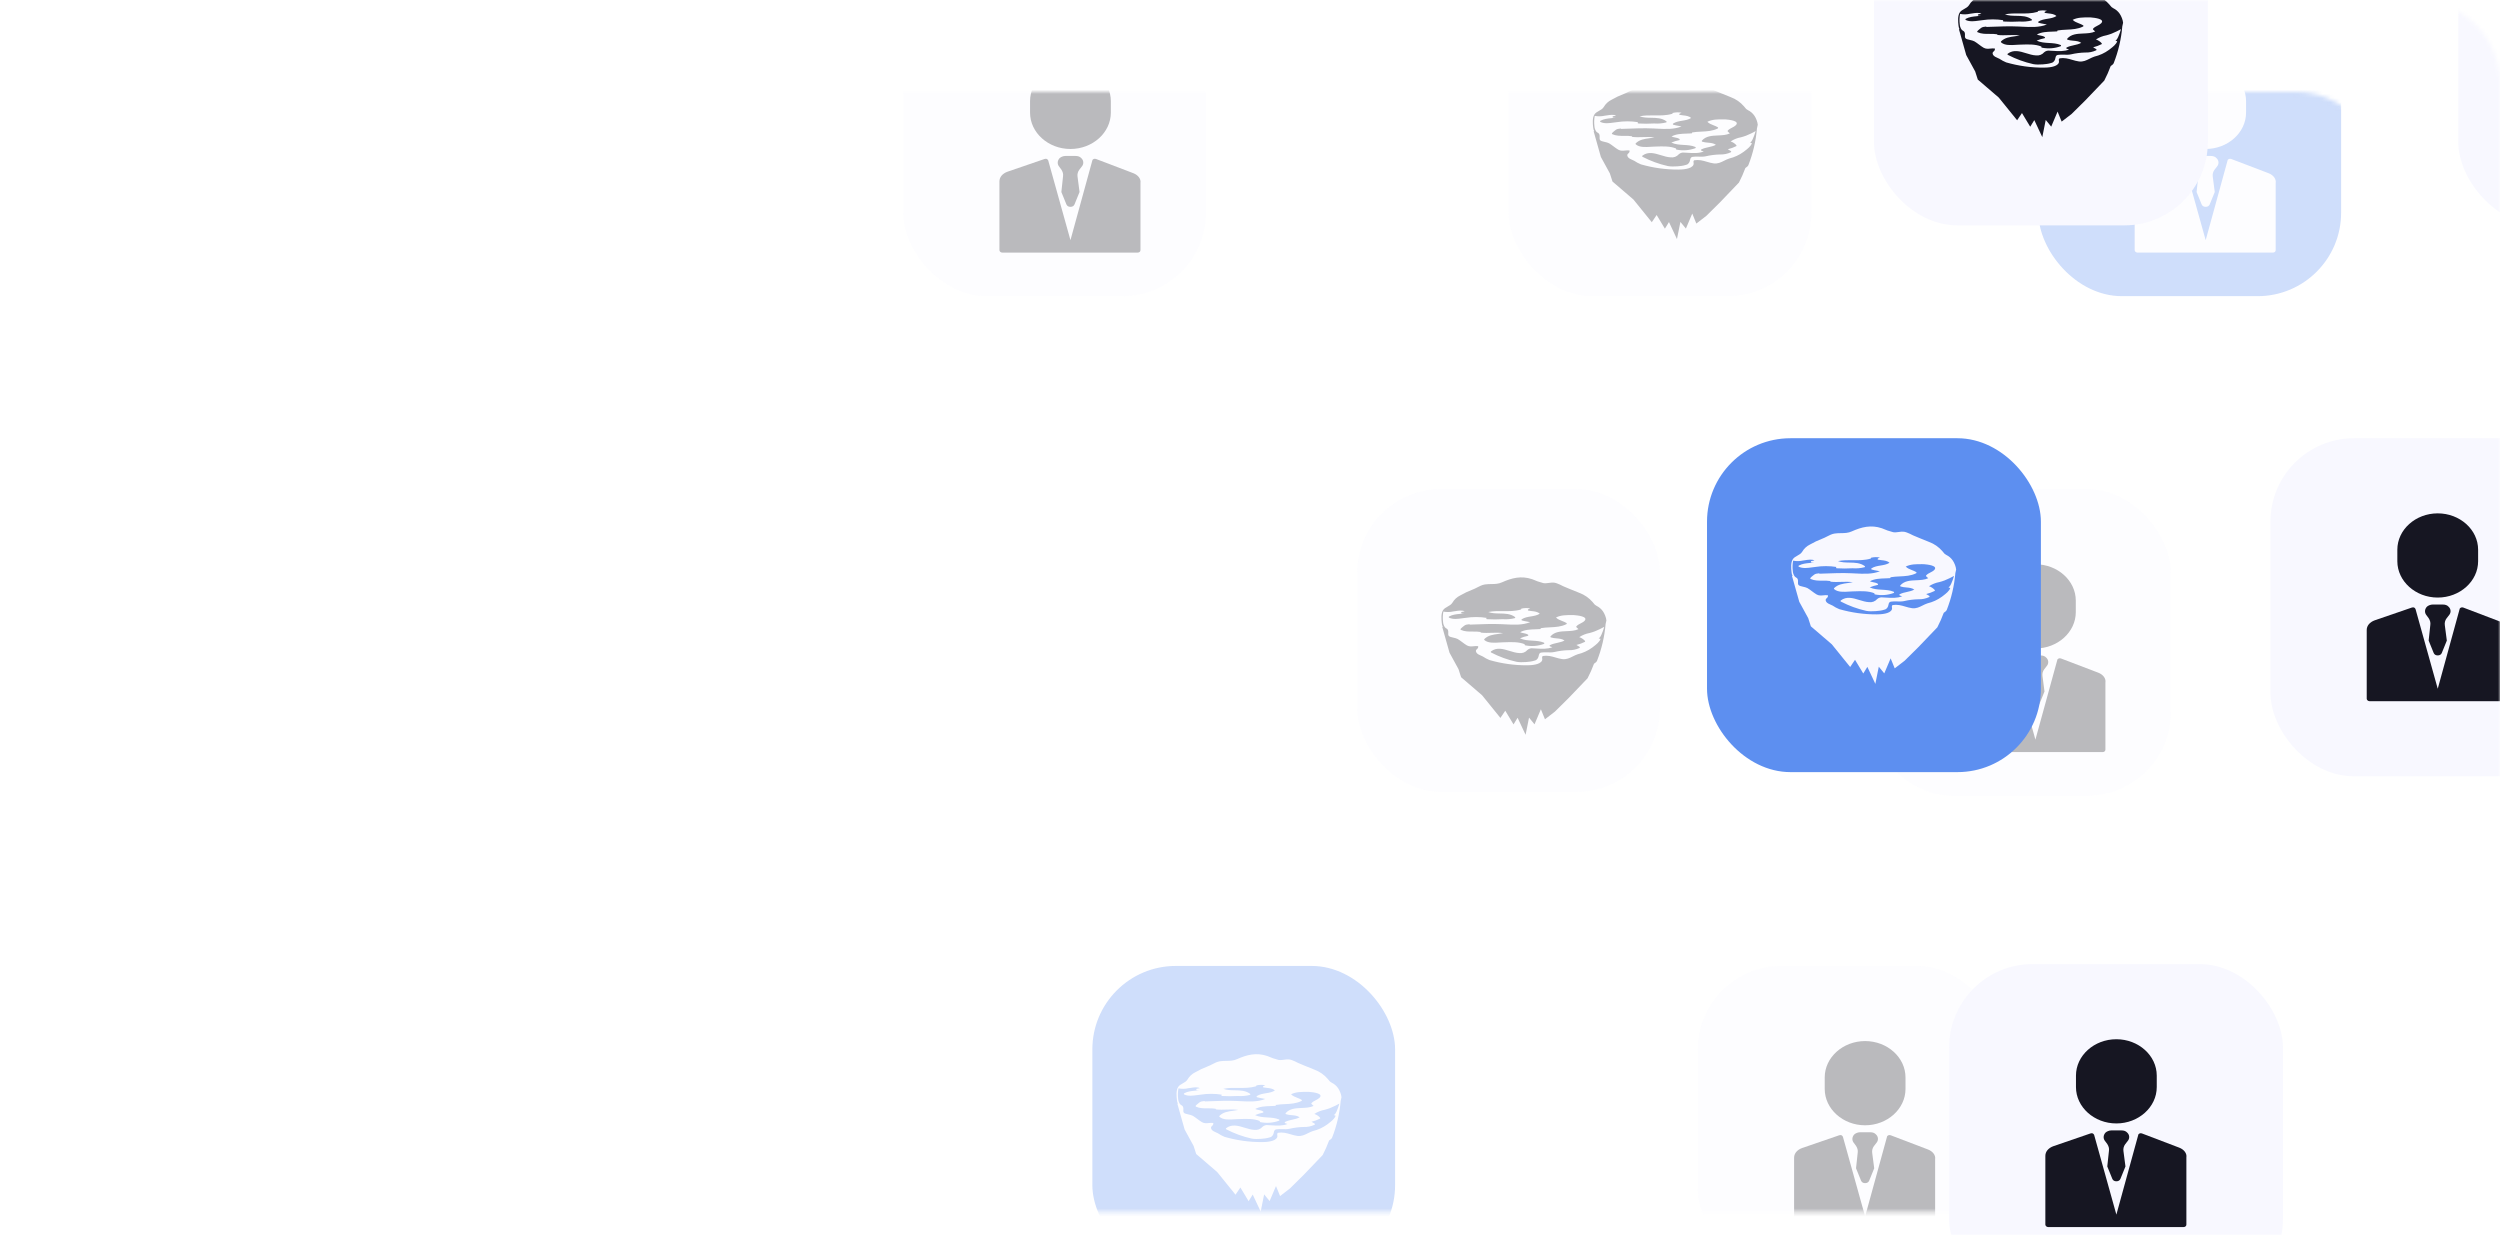 <svg width="599" height="296" viewBox="0 0 599 296" fill="none" xmlns="http://www.w3.org/2000/svg">
<mask id="mask0_10380_26896" style="mask-type:alpha" maskUnits="userSpaceOnUse" x="0" y="0" width="599" height="296">
<rect x="-2" y="2" width="595" height="292" rx="18" transform="matrix(-1 0 0 1 595 0)" fill="#161622" stroke="#27273A" stroke-width="4"/>
</mask>
<g mask="url(#mask0_10380_26896)">
<g opacity="0.3" filter="url(#filter0_f_10380_26896)">
<mask id="mask1_10380_26896" style="mask-type:alpha" maskUnits="userSpaceOnUse" x="94" y="22" width="476" height="269">
<rect width="476" height="268.373" rx="20" transform="matrix(-1 0 0 1 570 22)" fill="#161622"/>
</mask>
<g mask="url(#mask1_10380_26896)">
<rect x="406.801" y="231.44" width="72.533" height="73.44" rx="20" fill="#F8F8FF"/>
<g clip-path="url(#clip0_10380_26896)">
<path d="M461.964 275.424L453.013 272.012C452.851 271.94 452.609 271.94 452.448 272.012C452.286 272.085 452.125 272.23 452.125 272.375L446.883 291.464L441.561 272.375C441.48 272.23 441.399 272.085 441.238 272.012C441.077 271.94 440.916 271.94 440.674 272.012L431.803 275.061C430.593 275.496 429.867 276.367 429.867 277.383V293.859C429.867 294.15 430.19 294.44 430.512 294.44H446.561H446.964H463.012C463.335 294.44 463.657 294.222 463.657 293.859V277.746C463.819 276.803 463.093 275.859 461.964 275.424V275.424Z" fill="#161622"/>
<path d="M449.706 273.682C450.109 273.101 450.028 272.303 449.464 271.795C449.141 271.432 448.657 271.287 448.093 271.287H445.674C445.19 271.287 444.625 271.504 444.302 271.795C443.818 272.303 443.657 273.029 444.061 273.682L444.706 274.553C445.028 275.061 445.19 275.569 445.109 276.15L444.706 279.924L445.915 282.9C446.077 283.263 446.399 283.48 446.883 283.48C447.367 283.48 447.69 283.263 447.851 282.9L449.06 279.924L448.577 276.222C448.496 275.642 448.657 275.061 448.98 274.626L449.706 273.682Z" fill="#161622"/>
<path d="M446.881 269.617C452.203 269.617 456.558 265.698 456.558 260.908V258.15C456.558 253.359 452.203 249.44 446.881 249.44C441.558 249.44 437.203 253.359 437.203 258.15V260.908C437.203 265.698 441.558 269.617 446.881 269.617V269.617Z" fill="#161622"/>
</g>
<rect x="488.398" y="-2.48" width="72.533" height="73.44" rx="20" fill="#5D8FF0"/>
<g clip-path="url(#clip1_10380_26896)">
<path d="M543.561 41.504L534.61 38.093C534.449 38.02 534.207 38.02 534.045 38.093C533.884 38.165 533.723 38.31 533.723 38.456L528.481 57.544L523.158 38.456C523.078 38.31 522.997 38.165 522.836 38.093C522.674 38.02 522.513 38.02 522.271 38.093L513.4 41.141C512.191 41.576 511.465 42.447 511.465 43.464V59.94C511.465 60.23 511.787 60.52 512.11 60.52H528.159H528.562H544.61C544.933 60.52 545.255 60.302 545.255 59.94V43.827C545.417 42.883 544.691 41.939 543.561 41.504V41.504Z" fill="#F8F8FF"/>
<path d="M531.303 39.762C531.707 39.181 531.626 38.383 531.061 37.875C530.739 37.512 530.255 37.367 529.691 37.367H527.271C526.787 37.367 526.223 37.584 525.9 37.875C525.416 38.383 525.255 39.109 525.658 39.762L526.303 40.633C526.626 41.141 526.787 41.649 526.707 42.23L526.303 46.004L527.513 48.98C527.674 49.343 527.997 49.56 528.481 49.56C528.965 49.56 529.287 49.343 529.448 48.98L530.658 46.004L530.175 42.302C530.094 41.722 530.255 41.141 530.578 40.706L531.303 39.762Z" fill="#F8F8FF"/>
<path d="M528.478 35.697C533.801 35.697 538.156 31.778 538.156 26.988V24.23C538.156 19.439 533.801 15.52 528.478 15.52C523.156 15.52 518.801 19.439 518.801 24.23V26.988C518.801 31.778 523.156 35.697 528.478 35.697V35.697Z" fill="#F8F8FF"/>
</g>
<rect x="447.602" y="117.2" width="72.533" height="73.44" rx="20" fill="#F8F8FF"/>
<g clip-path="url(#clip2_10380_26896)">
<path d="M502.765 161.184L493.813 157.773C493.652 157.7 493.41 157.7 493.249 157.773C493.087 157.845 492.926 157.99 492.926 158.135L487.684 177.224L482.362 158.135C482.281 157.99 482.2 157.845 482.039 157.773C481.878 157.7 481.717 157.7 481.474 157.773L472.603 160.821C471.394 161.256 470.668 162.127 470.668 163.143V179.619C470.668 179.91 470.99 180.2 471.313 180.2H487.362H487.765H503.813C504.136 180.2 504.458 179.982 504.458 179.619V163.506C504.62 162.563 503.894 161.619 502.765 161.184V161.184Z" fill="#161622"/>
<path d="M490.507 159.442C490.91 158.861 490.829 158.063 490.264 157.555C489.942 157.192 489.458 157.047 488.894 157.047H486.474C485.99 157.047 485.426 157.264 485.103 157.555C484.619 158.063 484.458 158.789 484.861 159.442L485.506 160.313C485.829 160.821 485.99 161.329 485.91 161.91L485.506 165.684L486.716 168.66C486.878 169.023 487.2 169.24 487.684 169.24C488.168 169.24 488.49 169.023 488.652 168.66L489.861 165.684L489.378 161.982C489.297 161.402 489.458 160.821 489.781 160.386L490.507 159.442Z" fill="#161622"/>
<path d="M487.681 155.377C493.004 155.377 497.359 151.458 497.359 146.668V143.91C497.359 139.119 493.004 135.2 487.681 135.2C482.359 135.2 478.004 139.119 478.004 143.91V146.668C478.004 151.458 482.359 155.377 487.681 155.377V155.377Z" fill="#161622"/>
</g>
<rect x="325.199" y="117.2" width="72.533" height="72.533" rx="20" fill="#F8F8FF"/>
<g clip-path="url(#clip3_10380_26896)">
<path fill-rule="evenodd" clip-rule="evenodd" d="M382.637 158.351C383.75 155.524 384.445 152.551 384.7 149.525C384.821 149.013 384.892 148.662 384.892 148.662C384.836 147.972 384.472 147.066 384.081 146.494C383.69 145.923 383.157 145.464 382.534 145.163C382.142 144.941 382.072 144.851 381.91 144.643L381.91 144.643C381.838 144.552 381.749 144.437 381.605 144.278C380.747 143.271 379.645 142.503 378.404 142.047C377.186 141.586 374.548 140.463 374.548 140.463C374.548 140.463 373.167 139.704 372.364 139.6C371.98 139.55 371.577 139.606 371.165 139.663C370.718 139.725 370.262 139.789 369.809 139.719C368.882 139.483 367.978 139.167 367.105 138.775C364.468 137.882 362.202 138.492 359.892 139.518C359.016 139.922 358.184 139.932 357.321 139.942C356.817 139.948 356.302 139.954 355.762 140.039C355.105 140.143 354.521 140.446 353.936 140.749C353.56 140.944 353.185 141.138 352.79 141.281C351.784 141.663 350.81 142.125 349.878 142.664C349.083 143.046 348.423 143.661 347.984 144.426C347.715 144.858 347.277 145.101 346.843 145.341C346.425 145.573 346.011 145.802 345.756 146.196C345.236 146.999 345.347 148.397 345.451 149.26C345.467 149.586 345.549 149.904 345.689 150.196L345.562 150.208L347.301 156.38L347.301 156.38L349.451 160.314C349.713 161.089 349.936 161.775 350.085 162.277L350.102 162.283L355.099 166.575L355.099 166.575L355.1 166.575L355.1 166.576L355.1 166.575L355.105 166.569L355.102 166.575L355.102 166.575L355.102 166.575L355.102 166.576L355.102 166.576L359.536 172.056L359.514 171.947L359.524 171.975L360.663 170.288L362.64 173.566L362.636 173.549L362.641 173.566L363.618 171.977L365.532 176.057L363.943 171.447L363.943 171.447L365.532 176.057L366.357 171.937L367.669 173.542L367.67 173.544L367.67 173.543L367.67 173.544L367.671 173.541L369.196 169.939L370.174 172.339L372.566 170.494L372.565 170.494L372.574 170.479L372.566 170.494L375.828 167.267L380.386 162.506L380.383 162.508L380.385 162.506C380.967 161.388 381.482 160.225 381.921 159.03C382.254 158.815 382.532 158.581 382.637 158.351ZM383.661 150.564C383.899 150.443 384.149 150.316 384.385 150.186C383.986 151.535 383.403 153.004 383.026 152.877C383.097 152.9 383.14 152.933 383.183 152.967C383.252 153.02 383.318 153.071 383.491 153.071C383.263 153.806 382.434 154.44 381.798 154.927C381.694 155.007 381.595 155.083 381.504 155.155C380.463 155.916 379.283 156.461 378.032 156.758C377.606 156.898 377.218 157.092 376.837 157.284C376.069 157.669 375.326 158.042 374.339 157.927C373.776 157.852 373.23 157.693 372.693 157.535C372.209 157.393 371.731 157.253 371.251 157.178C370.723 157.091 370.184 157.091 369.656 157.178C369.444 157.368 369.475 157.555 369.508 157.757C369.535 157.915 369.562 158.081 369.478 158.265C369.02 159.284 366.863 159.404 365.888 159.404C362.843 159.419 359.812 158.997 356.883 158.152C356.316 157.919 355.774 157.628 355.266 157.283C355.176 157.239 355.066 157.192 354.948 157.141C354.501 156.95 353.922 156.703 353.729 156.324C353.504 155.875 353.682 155.711 353.877 155.531C354.047 155.374 354.231 155.205 354.172 154.825C353.795 154.769 353.441 154.805 353.096 154.84C352.556 154.894 352.038 154.947 351.483 154.645C351.109 154.432 350.734 154.15 350.36 153.868C349.996 153.594 349.632 153.32 349.267 153.109C349.002 152.958 348.599 152.865 348.21 152.776C347.732 152.666 347.276 152.562 347.125 152.36C346.976 152.159 346.987 151.908 347 151.648C347.01 151.433 347.021 151.21 346.94 151.003C346.836 150.734 346.693 150.652 346.537 150.563C346.429 150.5 346.314 150.434 346.202 150.299C345.931 149.914 345.775 149.459 345.751 148.987C345.65 148.171 345.677 147.344 345.832 146.537C346.63 146.69 347.449 146.675 348.241 146.492C348.375 146.479 348.545 146.452 348.735 146.422C349.437 146.311 350.42 146.156 350.937 146.492L350.235 146.619C350.05 146.657 350.043 146.949 350.235 146.949H350.915C350.543 147.015 350.163 147.052 349.783 147.089C348.909 147.174 348.029 147.26 347.221 147.699C347.191 147.711 347.164 147.732 347.146 147.759C347.128 147.787 347.118 147.819 347.118 147.852C347.118 147.885 347.128 147.918 347.146 147.945C347.164 147.973 347.191 147.994 347.221 148.006C348.168 148.447 349.294 148.29 350.343 148.143C350.611 148.106 350.875 148.069 351.129 148.043C352.813 147.777 354.527 147.777 356.211 148.043C356.178 148.058 356.151 148.084 356.134 148.116C356.117 148.148 356.111 148.185 356.117 148.221C356.123 148.257 356.141 148.29 356.167 148.315C356.193 148.339 356.227 148.355 356.263 148.358C357.53 148.433 358.8 148.433 360.067 148.358C361.042 148.431 362.022 148.345 362.97 148.103C362.995 148.089 363.015 148.068 363.029 148.043C363.043 148.018 363.051 147.99 363.051 147.961C363.051 147.932 363.043 147.904 363.029 147.879C363.015 147.854 362.995 147.833 362.97 147.818C361.893 147.036 360.611 147.014 359.327 146.992C358.384 146.976 357.44 146.959 356.573 146.642C357.75 146.398 358.952 146.411 360.154 146.424C361.571 146.44 362.988 146.455 364.366 146.05C364.411 146.036 364.449 146.006 364.473 145.967C364.497 145.927 364.507 145.879 364.499 145.833C365.199 145.662 365.927 145.644 366.634 145.78L366.184 145.99C366.058 146.042 366.043 146.297 366.184 146.297C366.438 146.354 366.718 146.384 367.003 146.416C367.702 146.492 368.436 146.573 368.924 147.047C368.279 147.455 367.536 147.577 366.791 147.698C366.033 147.822 365.273 147.946 364.61 148.373C364.587 148.391 364.57 148.415 364.559 148.442C364.548 148.47 364.545 148.5 364.55 148.529C364.554 148.558 364.566 148.585 364.585 148.608C364.603 148.63 364.627 148.648 364.655 148.658C365.071 148.783 365.493 148.858 365.916 148.934C366.153 148.976 366.391 149.019 366.627 149.07C364.807 149.815 362.672 149.701 360.711 149.597C360.444 149.583 360.179 149.569 359.919 149.557C357.616 149.45 355.301 149.54 352.994 149.63C352.72 149.641 352.445 149.652 352.17 149.662C352.157 149.631 352.133 149.606 352.104 149.59C352.075 149.573 352.041 149.567 352.008 149.572C351.796 149.579 351.586 149.609 351.38 149.662L351.092 149.759L350.909 149.867C350.909 149.867 350.242 150.355 349.969 150.674C349.955 150.695 349.946 150.718 349.942 150.744C349.938 150.769 349.94 150.794 349.947 150.819C349.954 150.843 349.966 150.865 349.983 150.884C350 150.903 350.02 150.918 350.043 150.928C350.947 151.336 351.914 151.329 352.883 151.322C353.499 151.318 354.116 151.314 354.719 151.415C354.719 151.455 354.733 151.494 354.759 151.525C354.784 151.555 354.82 151.575 354.859 151.58C355.693 151.676 356.533 151.649 357.372 151.622C358.303 151.592 359.232 151.562 360.148 151.7C359.754 151.786 359.345 151.84 358.935 151.895C357.761 152.052 356.575 152.211 355.672 153.094C355.653 153.111 355.638 153.132 355.628 153.155C355.617 153.178 355.612 153.203 355.612 153.229C355.612 153.254 355.617 153.28 355.628 153.303C355.638 153.326 355.653 153.347 355.672 153.364C356.535 154.122 358.038 154.023 359.251 153.943C359.512 153.926 359.761 153.91 359.986 153.903C360.181 153.898 360.382 153.891 360.588 153.884C362.125 153.829 363.933 153.766 365.327 154.36C365.312 154.385 365.303 154.412 365.301 154.441C365.299 154.469 365.304 154.498 365.316 154.524C365.328 154.55 365.346 154.573 365.368 154.59C365.391 154.607 365.417 154.618 365.445 154.623C366.94 154.925 368.487 154.808 369.921 154.285C369.952 154.273 369.978 154.252 369.997 154.225C370.015 154.197 370.025 154.165 370.025 154.132C370.025 154.099 370.015 154.066 369.997 154.039C369.978 154.011 369.952 153.99 369.921 153.978C369.036 153.609 368.081 153.553 367.13 153.497C366.114 153.437 365.101 153.378 364.182 152.937C364.801 152.675 365.445 152.477 366.102 152.345C366.127 152.33 366.147 152.309 366.161 152.284C366.176 152.259 366.183 152.231 366.183 152.202C366.183 152.173 366.176 152.145 366.161 152.12C366.147 152.095 366.127 152.074 366.102 152.06C365.787 151.852 365.426 151.783 365.066 151.713C364.777 151.658 364.489 151.602 364.226 151.475C365.313 150.861 366.643 150.819 367.903 150.778C368.287 150.766 368.665 150.754 369.028 150.726C369.052 150.724 369.075 150.716 369.095 150.702C369.115 150.689 369.132 150.671 369.144 150.649C369.155 150.628 369.162 150.604 369.162 150.579C369.162 150.555 369.157 150.53 369.146 150.509C369.872 150.382 370.614 150.345 371.355 150.309C372.715 150.242 374.07 150.175 375.314 149.549C375.339 149.535 375.359 149.514 375.373 149.489C375.387 149.464 375.395 149.436 375.395 149.407C375.395 149.378 375.387 149.35 375.373 149.325C375.359 149.3 375.339 149.279 375.314 149.265C374.999 149.07 374.646 148.932 374.294 148.794C373.753 148.582 373.212 148.371 372.81 147.953C373.985 147.357 375.332 147.366 376.66 147.374C376.817 147.375 376.975 147.376 377.131 147.376C377.959 147.444 380.662 147.706 379.635 148.778C379.38 149.033 379.054 149.198 378.727 149.365C378.352 149.555 377.976 149.746 377.7 150.074C377.677 150.102 377.664 150.138 377.664 150.175C377.664 150.212 377.677 150.248 377.7 150.276C377.854 150.445 378.022 150.601 378.202 150.741C377.352 151.141 376.348 151.185 375.345 151.228C373.908 151.29 372.476 151.352 371.51 152.464C371.496 152.486 371.486 152.509 371.483 152.534C371.479 152.56 371.48 152.585 371.488 152.61C371.495 152.634 371.507 152.656 371.523 152.675C371.54 152.694 371.561 152.709 371.584 152.719C372.016 152.869 372.489 152.911 372.959 152.954C373.645 153.016 374.324 153.077 374.863 153.469C374.313 153.767 373.705 153.901 373.095 154.036C372.51 154.165 371.923 154.295 371.384 154.57C371.354 154.582 371.327 154.603 371.309 154.631C371.29 154.658 371.281 154.691 371.281 154.724C371.281 154.757 371.29 154.789 371.309 154.817C371.327 154.844 371.354 154.865 371.384 154.877C371.576 154.93 371.768 154.997 371.953 155.065C370.768 155.549 369.419 155.467 368.134 155.388C367.85 155.37 367.568 155.353 367.292 155.342C367.059 155.304 366.822 155.319 366.596 155.385C366.37 155.451 366.161 155.567 365.984 155.724C365.742 156.006 365.434 156.223 365.088 156.354C364.742 156.485 364.37 156.526 364.004 156.474C363.254 156.441 362.476 156.201 361.694 155.961C360.167 155.492 358.626 155.018 357.253 156.069C357.23 156.087 357.212 156.111 357.202 156.138C357.191 156.166 357.188 156.195 357.192 156.225C357.197 156.254 357.209 156.281 357.227 156.304C357.246 156.326 357.27 156.344 357.297 156.354C359.207 157.348 361.236 158.089 363.332 158.557C364.63 158.833 366.916 158.506 367.161 158.424C367.156 158.416 367.457 158.336 367.795 158.249C368.309 158.116 368.606 157.599 368.686 157.075C368.739 156.717 368.896 156.387 369.283 156.354C369.75 156.272 370.255 156.288 370.762 156.303C371.331 156.32 371.902 156.338 372.426 156.219C373.544 155.959 374.684 155.813 375.831 155.784C376.732 155.82 377.628 155.637 378.446 155.252C378.469 155.236 378.488 155.215 378.501 155.19C378.514 155.165 378.52 155.138 378.52 155.11C378.52 155.082 378.514 155.054 378.501 155.029C378.488 155.004 378.469 154.983 378.446 154.967C378.337 154.903 378.232 154.842 378.131 154.783C377.986 154.698 377.847 154.617 377.707 154.533C378.415 154.361 379.101 154.11 379.754 153.783C379.784 153.752 379.801 153.711 379.801 153.667C379.801 153.624 379.784 153.582 379.754 153.551C379.382 153.138 378.911 152.831 378.387 152.659C379.145 152.161 379.994 151.822 380.884 151.663C381.725 151.446 382.54 151.137 383.314 150.741C383.425 150.684 383.542 150.624 383.661 150.564Z" fill="#161622"/>
</g>
<rect x="361.469" y="-1.573" width="72.533" height="72.533" rx="20" fill="#F8F8FF"/>
<g clip-path="url(#clip4_10380_26896)">
<path fill-rule="evenodd" clip-rule="evenodd" d="M418.907 39.578C420.02 36.751 420.714 33.777 420.969 30.752C421.091 30.24 421.161 29.889 421.161 29.889C421.106 29.198 420.742 28.292 420.351 27.721C419.96 27.15 419.427 26.691 418.804 26.389C418.412 26.167 418.342 26.078 418.18 25.87L418.18 25.87C418.108 25.778 418.018 25.664 417.875 25.504C417.017 24.498 415.914 23.73 414.673 23.273C413.455 22.812 410.818 21.689 410.818 21.689C410.818 21.689 409.436 20.931 408.634 20.827C408.25 20.777 407.846 20.833 407.435 20.89C406.988 20.952 406.531 21.015 406.079 20.946C405.152 20.709 404.247 20.393 403.375 20.001C400.737 19.109 398.472 19.719 396.161 20.745C395.285 21.148 394.453 21.158 393.591 21.169C393.086 21.174 392.571 21.18 392.031 21.266C391.375 21.37 390.79 21.673 390.205 21.976C389.83 22.171 389.455 22.365 389.06 22.508C388.054 22.89 387.08 23.352 386.148 23.891C385.353 24.273 384.692 24.887 384.254 25.653C383.985 26.085 383.547 26.328 383.112 26.568C382.694 26.8 382.28 27.029 382.025 27.423C381.505 28.226 381.616 29.624 381.72 30.487C381.737 30.813 381.818 31.131 381.958 31.423L381.832 31.435L383.57 37.607L383.57 37.607L385.721 41.541C385.983 42.316 386.206 43.002 386.354 43.504L386.372 43.511L391.369 47.801L391.369 47.802L391.369 47.802L391.37 47.802L391.37 47.802L391.374 47.796L391.371 47.802L395.806 53.283L395.784 53.174L395.794 53.202L396.933 51.515L398.909 54.793L398.905 54.776L398.91 54.792L399.887 53.204L401.801 57.284L400.213 52.674L400.213 52.674L401.801 57.284L402.626 53.164L403.939 54.769L403.939 54.77L403.939 54.77L403.94 54.77L403.94 54.768L405.465 51.166L406.443 53.566L408.835 51.721L408.835 51.721L408.844 51.706L408.836 51.721L412.097 48.494L416.656 43.733L416.652 43.735L416.654 43.733C417.237 42.615 417.751 41.451 418.19 40.256C418.524 40.042 418.801 39.807 418.907 39.578ZM419.93 31.791C420.169 31.67 420.418 31.543 420.655 31.413C420.256 32.762 419.672 34.231 419.296 34.103C419.366 34.126 419.41 34.16 419.452 34.193C419.521 34.247 419.588 34.298 419.761 34.298C419.532 35.032 418.704 35.667 418.067 36.154C417.963 36.234 417.864 36.31 417.774 36.381C416.732 37.143 415.552 37.688 414.302 37.985C413.875 38.124 413.488 38.319 413.106 38.511C412.338 38.896 411.595 39.269 410.608 39.154C410.045 39.079 409.5 38.919 408.963 38.762C408.478 38.62 408 38.479 407.521 38.405C406.992 38.318 406.453 38.318 405.925 38.405C405.713 38.594 405.744 38.782 405.778 38.984C405.804 39.141 405.832 39.308 405.748 39.491C405.29 40.51 403.133 40.63 402.158 40.63C399.113 40.645 396.081 40.224 393.153 39.379C392.586 39.146 392.044 38.855 391.535 38.51C391.445 38.465 391.336 38.419 391.217 38.368C390.771 38.177 390.191 37.929 389.999 37.55C389.774 37.102 389.952 36.938 390.147 36.758C390.317 36.601 390.5 36.432 390.442 36.052C390.064 35.996 389.71 36.032 389.365 36.067C388.825 36.121 388.307 36.173 387.753 35.872C387.378 35.659 387.004 35.377 386.629 35.095C386.265 34.821 385.901 34.546 385.537 34.336C385.272 34.184 384.868 34.092 384.479 34.003C384.001 33.893 383.545 33.789 383.395 33.586C383.245 33.385 383.257 33.135 383.269 32.875C383.28 32.659 383.29 32.437 383.21 32.23C383.106 31.961 382.963 31.879 382.807 31.789C382.698 31.727 382.584 31.661 382.471 31.526C382.201 31.141 382.044 30.686 382.021 30.214C381.92 29.398 381.947 28.571 382.102 27.764C382.899 27.917 383.719 27.901 384.51 27.719C384.644 27.706 384.814 27.679 385.005 27.649C385.707 27.538 386.689 27.383 387.206 27.719L386.505 27.846C386.32 27.884 386.313 28.176 386.505 28.176H387.184C386.812 28.242 386.433 28.279 386.053 28.316C385.179 28.401 384.299 28.487 383.491 28.925C383.46 28.937 383.434 28.958 383.416 28.986C383.397 29.013 383.387 29.046 383.387 29.079C383.387 29.112 383.397 29.145 383.416 29.172C383.434 29.199 383.46 29.22 383.491 29.233C384.438 29.674 385.563 29.517 386.613 29.37C386.881 29.333 387.144 29.296 387.398 29.27C389.082 29.004 390.797 29.004 392.481 29.27C392.448 29.285 392.421 29.31 392.404 29.343C392.387 29.375 392.381 29.412 392.387 29.448C392.393 29.484 392.41 29.517 392.436 29.541C392.463 29.566 392.497 29.581 392.532 29.585C393.799 29.66 395.07 29.66 396.337 29.585C397.312 29.658 398.292 29.572 399.24 29.33C399.264 29.315 399.285 29.295 399.299 29.27C399.313 29.245 399.32 29.216 399.32 29.188C399.32 29.159 399.313 29.13 399.299 29.105C399.285 29.08 399.264 29.06 399.24 29.045C398.162 28.263 396.881 28.241 395.597 28.219C394.654 28.202 393.709 28.186 392.843 27.869C394.02 27.624 395.221 27.638 396.424 27.651C397.84 27.666 399.258 27.682 400.636 27.277C400.68 27.263 400.718 27.233 400.743 27.193C400.767 27.153 400.776 27.106 400.769 27.059C401.469 26.888 402.197 26.871 402.904 27.007L402.453 27.217C402.328 27.269 402.313 27.524 402.453 27.524C402.708 27.58 402.987 27.611 403.273 27.642C403.972 27.719 404.706 27.8 405.194 28.273C404.549 28.682 403.806 28.803 403.06 28.925C402.303 29.049 401.543 29.173 400.88 29.6C400.857 29.618 400.839 29.642 400.829 29.669C400.818 29.697 400.815 29.726 400.819 29.755C400.824 29.784 400.836 29.812 400.854 29.834C400.873 29.857 400.897 29.874 400.924 29.884C401.34 30.009 401.763 30.085 402.186 30.16C402.423 30.203 402.66 30.245 402.896 30.297C401.076 31.042 398.942 30.928 396.981 30.824C396.713 30.809 396.449 30.795 396.189 30.784C393.885 30.677 391.57 30.767 389.264 30.857C388.989 30.867 388.715 30.878 388.44 30.889C388.426 30.858 388.403 30.832 388.373 30.816C388.344 30.8 388.311 30.794 388.277 30.799C388.066 30.806 387.855 30.836 387.65 30.889L387.362 30.986L387.178 31.094C387.178 31.094 386.512 31.581 386.239 31.9C386.225 31.921 386.215 31.945 386.212 31.97C386.208 31.995 386.209 32.021 386.217 32.045C386.224 32.07 386.236 32.092 386.252 32.111C386.269 32.13 386.29 32.145 386.313 32.155C387.216 32.563 388.183 32.556 389.153 32.549C389.769 32.545 390.386 32.54 390.989 32.642C390.988 32.682 391.002 32.721 391.028 32.751C391.054 32.782 391.09 32.801 391.129 32.807C391.963 32.903 392.803 32.876 393.642 32.849C394.572 32.819 395.501 32.789 396.418 32.927C396.023 33.012 395.615 33.067 395.204 33.122C394.031 33.279 392.844 33.438 391.941 34.321C391.923 34.337 391.907 34.358 391.897 34.382C391.887 34.405 391.881 34.43 391.881 34.456C391.881 34.481 391.887 34.506 391.897 34.529C391.907 34.553 391.923 34.574 391.941 34.59C392.804 35.349 394.307 35.25 395.52 35.17C395.782 35.153 396.03 35.137 396.255 35.13C396.45 35.125 396.651 35.117 396.857 35.11C398.395 35.056 400.202 34.992 401.596 35.587C401.581 35.611 401.572 35.639 401.571 35.667C401.569 35.696 401.574 35.725 401.586 35.751C401.597 35.777 401.615 35.799 401.638 35.816C401.66 35.834 401.687 35.845 401.714 35.849C403.209 36.151 404.757 36.035 406.191 35.512C406.222 35.5 406.248 35.479 406.266 35.452C406.285 35.424 406.295 35.392 406.295 35.358C406.295 35.325 406.285 35.293 406.266 35.266C406.248 35.238 406.222 35.217 406.191 35.205C405.305 34.835 404.351 34.779 403.399 34.724C402.383 34.664 401.371 34.605 400.451 34.163C401.071 33.902 401.714 33.704 402.372 33.571C402.396 33.557 402.417 33.536 402.431 33.511C402.445 33.486 402.453 33.458 402.453 33.429C402.453 33.4 402.445 33.372 402.431 33.347C402.417 33.322 402.396 33.301 402.372 33.286C402.056 33.079 401.696 33.009 401.336 32.94C401.047 32.884 400.759 32.829 400.496 32.702C401.582 32.088 402.912 32.045 404.172 32.005C404.557 31.993 404.935 31.981 405.297 31.953C405.321 31.95 405.344 31.942 405.365 31.929C405.385 31.916 405.401 31.897 405.413 31.876C405.425 31.854 405.431 31.83 405.431 31.806C405.432 31.781 405.426 31.757 405.415 31.735C406.142 31.609 406.884 31.572 407.624 31.536C408.985 31.469 410.34 31.402 411.584 30.776C411.608 30.762 411.628 30.741 411.643 30.716C411.657 30.691 411.664 30.663 411.664 30.634C411.664 30.605 411.657 30.577 411.643 30.552C411.628 30.527 411.608 30.506 411.584 30.491C411.269 30.296 410.916 30.158 410.563 30.02C410.022 29.809 409.482 29.597 409.079 29.18C410.255 28.584 411.602 28.592 412.929 28.601C413.087 28.602 413.244 28.603 413.401 28.603C414.228 28.671 416.932 28.933 415.905 30.004C415.65 30.26 415.324 30.425 414.996 30.591C414.622 30.782 414.245 30.973 413.97 31.301C413.946 31.329 413.933 31.365 413.933 31.402C413.933 31.439 413.946 31.475 413.97 31.503C414.124 31.672 414.292 31.827 414.472 31.968C413.622 32.368 412.617 32.411 411.615 32.455C410.178 32.517 408.745 32.579 407.779 33.691C407.765 33.712 407.756 33.736 407.752 33.761C407.748 33.786 407.75 33.812 407.757 33.836C407.764 33.861 407.776 33.883 407.793 33.902C407.81 33.921 407.83 33.936 407.853 33.946C408.286 34.095 408.758 34.138 409.228 34.181C409.914 34.242 410.594 34.304 411.133 34.695C410.583 34.994 409.975 35.128 409.365 35.263C408.779 35.392 408.193 35.522 407.654 35.797C407.623 35.809 407.597 35.83 407.578 35.858C407.56 35.885 407.55 35.917 407.55 35.95C407.55 35.984 407.56 36.016 407.578 36.044C407.597 36.071 407.623 36.092 407.654 36.104C407.846 36.157 408.038 36.224 408.222 36.291C407.037 36.776 405.689 36.693 404.404 36.614C404.119 36.597 403.837 36.58 403.561 36.569C403.329 36.531 403.091 36.545 402.865 36.611C402.639 36.677 402.43 36.793 402.254 36.951C402.011 37.233 401.703 37.45 401.358 37.58C401.012 37.711 400.639 37.752 400.274 37.7C399.524 37.667 398.745 37.428 397.963 37.188C396.436 36.718 394.895 36.245 393.522 37.296C393.499 37.314 393.482 37.338 393.471 37.365C393.461 37.392 393.457 37.422 393.462 37.451C393.466 37.48 393.478 37.508 393.497 37.53C393.515 37.553 393.539 37.57 393.567 37.58C395.477 38.575 397.505 39.315 399.602 39.783C400.9 40.059 403.185 39.733 403.43 39.651C403.425 39.643 403.726 39.562 404.065 39.475C404.578 39.343 404.876 38.826 404.955 38.301C405.009 37.944 405.165 37.613 405.553 37.58C406.019 37.499 406.524 37.514 407.031 37.53C407.6 37.547 408.172 37.564 408.695 37.446C409.813 37.185 410.954 37.04 412.101 37.011C413.002 37.046 413.898 36.864 414.716 36.479C414.739 36.463 414.757 36.442 414.77 36.417C414.783 36.392 414.79 36.364 414.79 36.336C414.79 36.308 414.783 36.281 414.77 36.256C414.757 36.231 414.739 36.21 414.716 36.194C414.606 36.129 414.502 36.068 414.4 36.009C414.255 35.925 414.116 35.843 413.977 35.759C414.684 35.588 415.371 35.336 416.023 35.01C416.053 34.979 416.07 34.937 416.07 34.894C416.07 34.85 416.053 34.809 416.023 34.778C415.652 34.365 415.181 34.058 414.657 33.886C415.415 33.388 416.264 33.049 417.153 32.889C417.994 32.673 418.809 32.364 419.584 31.968C419.694 31.91 419.811 31.851 419.93 31.791Z" fill="#161622"/>
</g>
<rect x="261.73" y="231.44" width="72.533" height="72.533" rx="20" fill="#5D8FF0"/>
<g clip-path="url(#clip5_10380_26896)">
<path fill-rule="evenodd" clip-rule="evenodd" d="M319.168 272.591C320.281 269.764 320.976 266.791 321.231 263.765C321.352 263.253 321.423 262.902 321.423 262.902C321.368 262.212 321.004 261.306 320.613 260.734C320.222 260.163 319.688 259.704 319.065 259.403C318.674 259.181 318.604 259.091 318.441 258.883L318.441 258.883C318.37 258.792 318.28 258.677 318.137 258.518C317.278 257.511 316.176 256.743 314.935 256.287C313.717 255.826 311.08 254.703 311.08 254.703C311.08 254.703 309.698 253.944 308.896 253.84C308.511 253.79 308.108 253.846 307.697 253.903C307.25 253.965 306.793 254.029 306.34 253.959C305.413 253.723 304.509 253.407 303.636 253.015C300.999 252.122 298.733 252.732 296.423 253.758C295.547 254.162 294.715 254.172 293.852 254.182C293.348 254.188 292.833 254.194 292.293 254.279C291.637 254.383 291.052 254.686 290.467 254.989C290.092 255.184 289.716 255.378 289.322 255.521C288.315 255.903 287.342 256.365 286.41 256.904C285.615 257.286 284.954 257.901 284.515 258.666C284.247 259.098 283.808 259.341 283.374 259.581C282.956 259.813 282.542 260.042 282.287 260.436C281.767 261.239 281.878 262.637 281.982 263.5C281.999 263.826 282.08 264.144 282.22 264.436L282.094 264.448L283.832 270.62L283.832 270.62L285.982 274.554C286.244 275.329 286.468 276.015 286.616 276.517L286.633 276.523L291.631 280.815L291.631 280.815L291.631 280.815L291.631 280.816L291.631 280.815L291.636 280.809L291.633 280.815L291.633 280.815L291.633 280.815L291.633 280.816L291.633 280.816L296.068 286.296L296.046 286.187L296.055 286.215L297.194 284.528L299.171 287.806L299.167 287.789L299.172 287.806L300.149 286.217L302.063 290.297L300.474 285.687L300.475 285.687L302.063 290.297L302.888 286.177L304.2 287.782L304.201 287.784L304.201 287.783L304.202 287.784L304.202 287.781L305.727 284.179L306.705 286.579L309.097 284.734L309.097 284.734L309.105 284.719L309.098 284.734L312.359 281.507L316.917 276.746L316.914 276.748L316.916 276.746C317.498 275.628 318.013 274.465 318.452 273.27C318.785 273.055 319.063 272.821 319.168 272.591ZM320.192 264.804C320.431 264.683 320.68 264.556 320.917 264.426C320.518 265.775 319.934 267.244 319.557 267.117C319.628 267.14 319.672 267.173 319.714 267.207C319.783 267.26 319.849 267.311 320.023 267.311C319.794 268.046 318.966 268.68 318.329 269.167C318.225 269.247 318.126 269.323 318.036 269.395C316.994 270.156 315.814 270.701 314.564 270.998C314.137 271.138 313.749 271.332 313.368 271.524C312.6 271.909 311.857 272.282 310.87 272.167C310.307 272.092 309.762 271.933 309.224 271.775C308.74 271.633 308.262 271.493 307.782 271.418C307.254 271.331 306.715 271.331 306.187 271.418C305.975 271.608 306.006 271.795 306.04 271.997C306.066 272.155 306.094 272.321 306.01 272.505C305.552 273.524 303.395 273.644 302.419 273.644C299.375 273.659 296.343 273.237 293.415 272.392C292.848 272.159 292.305 271.868 291.797 271.523C291.707 271.479 291.598 271.432 291.479 271.381C291.033 271.19 290.453 270.942 290.26 270.564C290.035 270.115 290.213 269.951 290.408 269.771C290.579 269.614 290.762 269.445 290.704 269.065C290.326 269.009 289.972 269.045 289.627 269.08C289.087 269.134 288.569 269.187 288.015 268.885C287.64 268.672 287.266 268.39 286.891 268.108C286.527 267.834 286.163 267.559 285.799 267.349C285.533 267.198 285.13 267.105 284.741 267.016C284.263 266.906 283.807 266.802 283.656 266.6C283.507 266.399 283.519 266.148 283.531 265.888C283.541 265.673 283.552 265.45 283.472 265.243C283.367 264.974 283.224 264.892 283.069 264.803C282.96 264.74 282.845 264.674 282.733 264.539C282.462 264.154 282.306 263.699 282.282 263.227C282.181 262.411 282.209 261.584 282.364 260.777C283.161 260.93 283.981 260.915 284.772 260.732C284.906 260.719 285.076 260.692 285.267 260.662C285.968 260.551 286.951 260.396 287.468 260.732L286.766 260.859C286.582 260.897 286.574 261.189 286.766 261.189H287.446C287.074 261.255 286.695 261.292 286.314 261.329C285.44 261.414 284.56 261.5 283.752 261.939C283.722 261.951 283.696 261.972 283.677 261.999C283.659 262.027 283.649 262.059 283.649 262.092C283.649 262.125 283.659 262.158 283.677 262.185C283.696 262.213 283.722 262.234 283.752 262.246C284.7 262.687 285.825 262.53 286.874 262.383C287.143 262.346 287.406 262.309 287.66 262.283C289.344 262.017 291.058 262.017 292.742 262.283C292.71 262.298 292.683 262.324 292.666 262.356C292.648 262.388 292.642 262.425 292.648 262.461C292.654 262.497 292.672 262.53 292.698 262.555C292.725 262.579 292.758 262.595 292.794 262.598C294.061 262.673 295.331 262.673 296.598 262.598C297.573 262.671 298.554 262.585 299.502 262.343C299.526 262.329 299.546 262.308 299.561 262.283C299.575 262.258 299.582 262.23 299.582 262.201C299.582 262.172 299.575 262.144 299.561 262.119C299.546 262.094 299.526 262.073 299.502 262.058C298.424 261.276 297.142 261.254 295.858 261.232C294.915 261.216 293.971 261.199 293.104 260.882C294.281 260.638 295.483 260.651 296.686 260.664C298.102 260.68 299.519 260.695 300.898 260.29C300.942 260.276 300.98 260.246 301.004 260.207C301.029 260.167 301.038 260.119 301.031 260.073C301.731 259.902 302.458 259.884 303.166 260.02L302.715 260.23C302.589 260.282 302.575 260.537 302.715 260.537C302.97 260.594 303.249 260.624 303.534 260.656C304.234 260.732 304.968 260.813 305.455 261.287C304.811 261.695 304.068 261.817 303.322 261.938C302.565 262.062 301.804 262.186 301.141 262.613C301.119 262.631 301.101 262.655 301.09 262.682C301.08 262.71 301.076 262.74 301.081 262.769C301.086 262.798 301.098 262.825 301.116 262.848C301.134 262.87 301.159 262.888 301.186 262.898C301.602 263.023 302.025 263.098 302.447 263.174C302.685 263.216 302.922 263.259 303.158 263.31C301.338 264.055 299.203 263.941 297.242 263.837C296.975 263.823 296.711 263.809 296.451 263.797C294.147 263.69 291.832 263.78 289.526 263.87C289.251 263.881 288.976 263.891 288.702 263.902C288.688 263.871 288.664 263.846 288.635 263.83C288.606 263.813 288.572 263.807 288.539 263.812C288.327 263.819 288.117 263.849 287.911 263.902L287.623 263.999L287.44 264.107C287.44 264.107 286.774 264.595 286.5 264.914C286.486 264.935 286.477 264.958 286.473 264.984C286.47 265.009 286.471 265.034 286.478 265.059C286.485 265.083 286.498 265.105 286.514 265.124C286.531 265.143 286.551 265.158 286.574 265.168C287.478 265.576 288.445 265.569 289.415 265.562C290.031 265.558 290.648 265.553 291.25 265.655C291.25 265.695 291.264 265.734 291.29 265.765C291.316 265.795 291.351 265.815 291.391 265.82C292.224 265.916 293.065 265.889 293.904 265.862C294.834 265.832 295.763 265.802 296.68 265.94C296.285 266.026 295.876 266.08 295.466 266.135C294.293 266.292 293.106 266.451 292.203 267.334C292.184 267.351 292.169 267.372 292.159 267.395C292.149 267.418 292.143 267.443 292.143 267.469C292.143 267.494 292.149 267.52 292.159 267.543C292.169 267.566 292.184 267.587 292.203 267.604C293.066 268.362 294.569 268.263 295.782 268.183C296.044 268.166 296.292 268.15 296.517 268.143C296.712 268.138 296.913 268.131 297.119 268.124C298.656 268.069 300.464 268.006 301.858 268.6C301.843 268.625 301.834 268.652 301.832 268.681C301.83 268.709 301.836 268.738 301.847 268.764C301.859 268.79 301.877 268.813 301.899 268.83C301.922 268.847 301.948 268.858 301.976 268.863C303.471 269.165 305.018 269.048 306.453 268.525C306.483 268.513 306.509 268.492 306.528 268.465C306.546 268.437 306.556 268.405 306.556 268.372C306.556 268.339 306.546 268.306 306.528 268.279C306.509 268.251 306.483 268.23 306.453 268.218C305.567 267.849 304.612 267.793 303.661 267.737C302.645 267.677 301.633 267.618 300.713 267.177C301.332 266.915 301.976 266.717 302.634 266.585C302.658 266.57 302.679 266.549 302.693 266.524C302.707 266.499 302.714 266.471 302.714 266.442C302.714 266.413 302.707 266.385 302.693 266.36C302.679 266.335 302.658 266.314 302.634 266.3C302.318 266.092 301.957 266.023 301.598 265.953C301.309 265.898 301.021 265.842 300.757 265.715C301.844 265.101 303.174 265.059 304.434 265.018C304.818 265.006 305.196 264.994 305.559 264.966C305.583 264.964 305.606 264.956 305.626 264.942C305.647 264.929 305.663 264.911 305.675 264.889C305.686 264.868 305.693 264.844 305.693 264.819C305.694 264.795 305.688 264.77 305.677 264.749C306.403 264.622 307.145 264.585 307.886 264.549C309.246 264.482 310.602 264.415 311.845 263.789C311.87 263.775 311.89 263.754 311.904 263.729C311.918 263.704 311.926 263.676 311.926 263.647C311.926 263.618 311.918 263.59 311.904 263.565C311.89 263.54 311.87 263.519 311.845 263.505C311.53 263.31 311.178 263.171 310.825 263.034C310.284 262.822 309.744 262.611 309.341 262.193C310.517 261.597 311.863 261.606 313.191 261.614C313.349 261.615 313.506 261.616 313.662 261.616C314.49 261.684 317.193 261.946 316.167 263.018C315.912 263.273 315.586 263.438 315.258 263.605C314.884 263.795 314.507 263.986 314.231 264.314C314.208 264.342 314.195 264.378 314.195 264.415C314.195 264.452 314.208 264.488 314.231 264.516C314.386 264.685 314.554 264.841 314.734 264.981C313.884 265.381 312.879 265.425 311.876 265.468C310.439 265.53 309.007 265.592 308.041 266.704C308.027 266.726 308.018 266.749 308.014 266.774C308.01 266.8 308.012 266.825 308.019 266.85C308.026 266.874 308.038 266.896 308.055 266.915C308.071 266.934 308.092 266.949 308.115 266.959C308.547 267.109 309.02 267.151 309.49 267.194C310.176 267.256 310.855 267.317 311.395 267.709C310.844 268.007 310.236 268.141 309.626 268.276C309.041 268.405 308.454 268.535 307.915 268.81C307.885 268.822 307.859 268.843 307.84 268.871C307.822 268.898 307.812 268.931 307.812 268.964C307.812 268.997 307.822 269.029 307.84 269.057C307.859 269.084 307.885 269.105 307.915 269.117C308.107 269.17 308.299 269.237 308.484 269.305C307.299 269.789 305.951 269.707 304.666 269.628C304.381 269.61 304.099 269.593 303.823 269.582C303.591 269.544 303.353 269.559 303.127 269.625C302.901 269.691 302.692 269.807 302.515 269.964C302.273 270.246 301.965 270.463 301.619 270.594C301.274 270.725 300.901 270.766 300.536 270.714C299.785 270.681 299.007 270.441 298.225 270.201C296.698 269.732 295.157 269.258 293.784 270.309C293.761 270.327 293.744 270.351 293.733 270.378C293.722 270.406 293.719 270.435 293.724 270.465C293.728 270.494 293.74 270.521 293.759 270.544C293.777 270.566 293.801 270.584 293.828 270.594C295.738 271.588 297.767 272.329 299.864 272.797C301.161 273.073 303.447 272.746 303.692 272.664C303.687 272.656 303.988 272.576 304.326 272.489C304.84 272.356 305.138 271.839 305.217 271.314C305.271 270.957 305.427 270.627 305.814 270.594C306.281 270.512 306.786 270.528 307.293 270.543C307.862 270.56 308.434 270.578 308.957 270.459C310.075 270.199 311.216 270.053 312.362 270.024C313.263 270.06 314.16 269.877 314.977 269.492C315 269.476 315.019 269.455 315.032 269.43C315.045 269.405 315.052 269.378 315.052 269.35C315.052 269.322 315.045 269.294 315.032 269.269C315.019 269.244 315 269.223 314.977 269.207C314.868 269.143 314.764 269.082 314.662 269.023C314.517 268.938 314.378 268.857 314.239 268.773C314.946 268.601 315.632 268.35 316.285 268.023C316.315 267.992 316.332 267.951 316.332 267.907C316.332 267.864 316.315 267.822 316.285 267.791C315.913 267.378 315.442 267.071 314.918 266.899C315.676 266.401 316.525 266.062 317.415 265.903C318.256 265.686 319.071 265.377 319.845 264.981C319.956 264.924 320.073 264.864 320.192 264.804Z" fill="#F8F8FF"/>
</g>
<rect x="216.398" y="-2.48" width="72.533" height="73.44" rx="20" fill="#F8F8FF"/>
<g clip-path="url(#clip6_10380_26896)">
<path d="M271.561 41.504L262.61 38.093C262.449 38.02 262.207 38.02 262.045 38.093C261.884 38.165 261.723 38.31 261.723 38.456L256.481 57.544L251.158 38.456C251.078 38.31 250.997 38.165 250.836 38.093C250.674 38.02 250.513 38.02 250.271 38.093L241.4 41.141C240.191 41.576 239.465 42.447 239.465 43.464V59.94C239.465 60.23 239.787 60.52 240.11 60.52H256.159H256.562H272.61C272.933 60.52 273.255 60.302 273.255 59.94V43.827C273.417 42.883 272.691 41.939 271.561 41.504V41.504Z" fill="#161622"/>
<path d="M259.303 39.762C259.707 39.181 259.626 38.383 259.061 37.875C258.739 37.512 258.255 37.367 257.691 37.367H255.271C254.787 37.367 254.223 37.584 253.9 37.875C253.416 38.383 253.255 39.109 253.658 39.762L254.303 40.633C254.626 41.141 254.787 41.649 254.707 42.23L254.303 46.004L255.513 48.98C255.674 49.343 255.997 49.56 256.481 49.56C256.965 49.56 257.287 49.343 257.448 48.98L258.658 46.004L258.175 42.302C258.094 41.722 258.255 41.141 258.578 40.706L259.303 39.762Z" fill="#161622"/>
<path d="M256.478 35.697C261.801 35.697 266.156 31.778 266.156 26.988V24.23C266.156 19.439 261.801 15.52 256.478 15.52C251.156 15.52 246.801 19.439 246.801 24.23V26.988C246.801 31.778 251.156 35.697 256.478 35.697V35.697Z" fill="#161622"/>
</g>
</g>
</g>
<rect x="467" y="231" width="80" height="81" rx="20" fill="#F8F8FF"/>
<path d="M522.163 274.984L513.212 271.573C513.05 271.5 512.809 271.5 512.647 271.573C512.486 271.645 512.325 271.79 512.325 271.935L507.083 291.024L501.76 271.935C501.679 271.79 501.599 271.645 501.437 271.573C501.276 271.5 501.115 271.5 500.873 271.573L492.002 274.621C490.792 275.056 490.066 275.927 490.066 276.943V293.419C490.066 293.71 490.389 294 490.711 294H506.76H507.163H523.212C523.534 294 523.857 293.782 523.857 293.419V277.306C524.018 276.363 523.292 275.419 522.163 274.984V274.984Z" fill="#161622"/>
<path d="M509.905 273.242C510.308 272.661 510.228 271.863 509.663 271.355C509.34 270.992 508.856 270.847 508.292 270.847H505.873C505.389 270.847 504.824 271.065 504.502 271.355C504.018 271.863 503.857 272.589 504.26 273.242L504.905 274.113C505.227 274.621 505.389 275.129 505.308 275.71L504.905 279.484L506.115 282.46C506.276 282.823 506.598 283.04 507.082 283.04C507.566 283.04 507.889 282.823 508.05 282.46L509.26 279.484L508.776 275.782C508.695 275.202 508.856 274.621 509.179 274.186L509.905 273.242Z" fill="#161622"/>
<path d="M507.08 269.177C512.402 269.177 516.757 265.258 516.757 260.468V257.71C516.757 252.919 512.402 249 507.08 249C501.757 249 497.402 252.919 497.402 257.71V260.468C497.402 265.258 501.757 269.177 507.08 269.177V269.177Z" fill="#161622"/>
<rect x="589" y="-27" width="80" height="81" rx="20" fill="#F8F8FF"/>
<rect x="544" y="105" width="80" height="81" rx="20" fill="#F8F8FF"/>
<path d="M599.163 148.984L590.212 145.573C590.05 145.5 589.809 145.5 589.647 145.573C589.486 145.645 589.325 145.79 589.325 145.935L584.083 165.024L578.76 145.935C578.679 145.79 578.599 145.645 578.437 145.573C578.276 145.5 578.115 145.5 577.873 145.573L569.002 148.621C567.792 149.056 567.066 149.927 567.066 150.943V167.419C567.066 167.71 567.389 168 567.711 168H583.76H584.163H600.212C600.534 168 600.857 167.782 600.857 167.419V151.306C601.018 150.363 600.292 149.419 599.163 148.984V148.984Z" fill="#161622"/>
<path d="M586.905 147.242C587.308 146.661 587.228 145.863 586.663 145.355C586.34 144.992 585.856 144.847 585.292 144.847H582.873C582.389 144.847 581.824 145.065 581.502 145.355C581.018 145.863 580.857 146.589 581.26 147.242L581.905 148.113C582.227 148.621 582.389 149.129 582.308 149.71L581.905 153.484L583.115 156.46C583.276 156.823 583.598 157.04 584.082 157.04C584.566 157.04 584.889 156.823 585.05 156.46L586.26 153.484L585.776 149.782C585.695 149.202 585.856 148.621 586.179 148.186L586.905 147.242Z" fill="#161622"/>
<path d="M584.08 143.177C589.402 143.177 593.757 139.258 593.757 134.468V131.71C593.757 126.919 589.402 123 584.08 123C578.757 123 574.402 126.919 574.402 131.71V134.468C574.402 139.258 578.757 143.177 584.08 143.177V143.177Z" fill="#161622"/>
<rect x="409" y="105" width="80" height="80" rx="20" fill="#5D8FF0"/>
<path fill-rule="evenodd" clip-rule="evenodd" d="M466.438 146.151C467.551 143.324 468.245 140.351 468.501 137.325C468.622 136.813 468.693 136.462 468.693 136.462C468.637 135.772 468.273 134.866 467.882 134.294C467.491 133.723 466.958 133.264 466.335 132.963C465.943 132.741 465.873 132.651 465.711 132.444L465.711 132.443C465.639 132.352 465.55 132.237 465.406 132.078C464.548 131.071 463.445 130.303 462.205 129.847C460.986 129.386 458.349 128.263 458.349 128.263C458.349 128.263 456.967 127.504 456.165 127.4C455.781 127.35 455.378 127.406 454.966 127.463C454.519 127.525 454.062 127.589 453.61 127.519C452.683 127.283 451.778 126.967 450.906 126.575C448.269 125.682 446.003 126.292 443.693 127.318C442.816 127.722 441.984 127.732 441.122 127.742C440.617 127.748 440.103 127.754 439.562 127.839C438.906 127.943 438.322 128.246 437.736 128.549C437.361 128.744 436.986 128.938 436.591 129.081C435.585 129.463 434.611 129.925 433.679 130.464C432.884 130.846 432.224 131.461 431.785 132.226C431.516 132.658 431.078 132.901 430.644 133.141C430.226 133.373 429.811 133.602 429.556 133.996C429.036 134.799 429.148 136.197 429.252 137.06C429.268 137.386 429.35 137.705 429.49 137.997L429.363 138.008L431.102 144.18L431.101 144.18L433.252 148.114C433.514 148.889 433.737 149.575 433.885 150.077L433.902 150.083L438.9 154.375L438.9 154.376L438.9 154.375L438.901 154.376L438.901 154.375L438.906 154.369L438.902 154.376L438.902 154.375L438.902 154.376L438.902 154.376L438.902 154.376L443.337 159.856L443.315 159.747L443.325 159.775L444.464 158.089L446.441 161.366L446.436 161.349L446.442 161.366L447.418 159.777L449.332 163.857L447.744 159.247L447.744 159.247L449.333 163.857L450.158 159.737L451.47 161.342L451.47 161.344L451.471 161.343L451.471 161.344L451.471 161.341L452.997 157.739L453.974 160.139L456.366 158.294L456.366 158.294L456.375 158.28L456.367 158.294L459.628 155.067L464.187 150.306L464.183 150.308L464.186 150.306C464.768 149.188 465.283 148.025 465.722 146.83C466.055 146.615 466.332 146.381 466.438 146.151ZM467.462 138.364C467.7 138.243 467.95 138.116 468.186 137.986C467.787 139.335 467.204 140.804 466.827 140.677C466.897 140.7 466.941 140.733 466.984 140.767C467.053 140.82 467.119 140.872 467.292 140.872C467.064 141.606 466.235 142.24 465.599 142.727C465.495 142.807 465.396 142.883 465.305 142.955C464.263 143.716 463.083 144.261 461.833 144.558C461.407 144.698 461.019 144.892 460.637 145.084C459.87 145.469 459.127 145.843 458.14 145.727C457.576 145.653 457.031 145.493 456.494 145.335C456.01 145.193 455.532 145.053 455.052 144.978C454.524 144.891 453.985 144.891 453.456 144.978C453.244 145.168 453.276 145.355 453.309 145.557C453.335 145.715 453.363 145.881 453.279 146.065C452.821 147.084 450.664 147.204 449.689 147.204C446.644 147.219 443.613 146.797 440.684 145.952C440.117 145.719 439.575 145.428 439.066 145.083C438.976 145.039 438.867 144.992 438.748 144.941C438.302 144.75 437.722 144.503 437.53 144.124C437.305 143.675 437.483 143.511 437.678 143.331C437.848 143.175 438.032 143.005 437.973 142.625C437.596 142.569 437.242 142.605 436.896 142.64C436.357 142.694 435.838 142.747 435.284 142.445C434.91 142.232 434.535 141.95 434.161 141.668C433.796 141.394 433.432 141.12 433.068 140.909C432.803 140.758 432.399 140.665 432.01 140.576C431.533 140.467 431.077 140.362 430.926 140.16C430.776 139.959 430.788 139.708 430.801 139.448C430.811 139.233 430.822 139.01 430.741 138.803C430.637 138.534 430.494 138.452 430.338 138.363C430.23 138.3 430.115 138.234 430.003 138.099C429.732 137.714 429.576 137.259 429.552 136.788C429.451 135.971 429.478 135.144 429.633 134.337C430.43 134.49 431.25 134.475 432.041 134.292C432.176 134.279 432.346 134.252 432.536 134.222C433.238 134.112 434.221 133.956 434.738 134.292L434.036 134.42C433.851 134.457 433.844 134.749 434.036 134.749H434.715C434.344 134.815 433.964 134.852 433.584 134.889C432.71 134.974 431.83 135.06 431.022 135.499C430.991 135.511 430.965 135.532 430.947 135.559C430.928 135.587 430.918 135.619 430.918 135.652C430.918 135.685 430.928 135.718 430.947 135.745C430.965 135.773 430.991 135.794 431.022 135.806C431.969 136.247 433.094 136.09 434.144 135.944C434.412 135.906 434.676 135.869 434.93 135.843C436.614 135.577 438.328 135.577 440.012 135.843C439.979 135.858 439.952 135.884 439.935 135.916C439.918 135.948 439.912 135.985 439.918 136.021C439.924 136.057 439.941 136.09 439.968 136.115C439.994 136.14 440.028 136.155 440.064 136.158C441.331 136.233 442.601 136.233 443.868 136.158C444.843 136.231 445.823 136.145 446.771 135.903C446.796 135.889 446.816 135.868 446.83 135.843C446.844 135.818 446.852 135.79 446.852 135.761C446.852 135.732 446.844 135.704 446.83 135.679C446.816 135.654 446.796 135.633 446.771 135.618C445.693 134.836 444.412 134.814 443.128 134.792C442.185 134.776 441.24 134.759 440.374 134.442C441.551 134.198 442.753 134.211 443.955 134.224C445.372 134.24 446.789 134.255 448.167 133.85C448.212 133.836 448.249 133.807 448.274 133.767C448.298 133.727 448.308 133.679 448.3 133.633C449 133.462 449.728 133.444 450.435 133.58L449.984 133.79C449.859 133.843 449.844 134.097 449.984 134.097C450.239 134.154 450.519 134.184 450.804 134.216C451.503 134.292 452.237 134.373 452.725 134.847C452.08 135.255 451.337 135.377 450.592 135.498C449.834 135.622 449.074 135.746 448.411 136.173C448.388 136.191 448.371 136.215 448.36 136.242C448.349 136.27 448.346 136.3 448.351 136.329C448.355 136.358 448.367 136.385 448.386 136.408C448.404 136.43 448.428 136.448 448.455 136.458C448.872 136.583 449.294 136.658 449.717 136.734C449.954 136.776 450.191 136.819 450.428 136.87C448.608 137.615 446.473 137.501 444.512 137.397C444.244 137.383 443.98 137.369 443.72 137.357C441.417 137.25 439.101 137.34 436.795 137.43C436.52 137.441 436.246 137.452 435.971 137.462C435.957 137.431 435.934 137.406 435.905 137.39C435.875 137.373 435.842 137.367 435.809 137.372C435.597 137.379 435.386 137.409 435.181 137.462L434.893 137.559L434.709 137.667C434.709 137.667 434.043 138.155 433.77 138.474C433.756 138.495 433.747 138.518 433.743 138.544C433.739 138.569 433.741 138.594 433.748 138.619C433.755 138.643 433.767 138.665 433.784 138.684C433.8 138.703 433.821 138.718 433.844 138.728C434.747 139.136 435.714 139.129 436.684 139.122C437.3 139.118 437.917 139.114 438.52 139.215C438.519 139.256 438.533 139.294 438.559 139.325C438.585 139.355 438.621 139.375 438.66 139.38C439.494 139.476 440.334 139.449 441.173 139.422C442.104 139.392 443.033 139.362 443.949 139.5C443.555 139.586 443.146 139.64 442.735 139.695C441.562 139.852 440.376 140.011 439.473 140.894C439.454 140.911 439.439 140.932 439.428 140.955C439.418 140.978 439.413 141.003 439.413 141.029C439.413 141.054 439.418 141.08 439.428 141.103C439.439 141.126 439.454 141.147 439.473 141.164C440.336 141.922 441.838 141.823 443.052 141.743C443.313 141.726 443.561 141.71 443.787 141.703C443.981 141.698 444.183 141.691 444.389 141.684C445.926 141.629 447.734 141.566 449.128 142.16C449.113 142.185 449.104 142.212 449.102 142.241C449.1 142.269 449.105 142.298 449.117 142.324C449.128 142.35 449.146 142.373 449.169 142.39C449.191 142.407 449.218 142.418 449.246 142.423C450.74 142.725 452.288 142.608 453.722 142.085C453.753 142.073 453.779 142.052 453.797 142.025C453.816 141.998 453.826 141.965 453.826 141.932C453.826 141.899 453.816 141.866 453.797 141.839C453.779 141.811 453.753 141.79 453.722 141.778C452.837 141.409 451.882 141.353 450.931 141.297C449.914 141.237 448.902 141.178 447.983 140.737C448.602 140.476 449.245 140.277 449.903 140.145C449.928 140.13 449.948 140.109 449.962 140.084C449.976 140.059 449.984 140.031 449.984 140.002C449.984 139.973 449.976 139.945 449.962 139.92C449.948 139.895 449.928 139.874 449.903 139.86C449.588 139.652 449.227 139.583 448.867 139.513C448.578 139.458 448.29 139.402 448.027 139.275C449.114 138.661 450.443 138.619 451.703 138.578C452.088 138.566 452.466 138.554 452.828 138.526C452.852 138.524 452.876 138.516 452.896 138.502C452.916 138.489 452.933 138.471 452.944 138.449C452.956 138.428 452.962 138.404 452.963 138.379C452.963 138.355 452.958 138.331 452.947 138.309C453.673 138.182 454.415 138.145 455.155 138.109C456.516 138.042 457.871 137.976 459.115 137.35C459.139 137.335 459.16 137.314 459.174 137.289C459.188 137.264 459.195 137.236 459.195 137.207C459.195 137.178 459.188 137.15 459.174 137.125C459.16 137.1 459.139 137.079 459.115 137.065C458.8 136.87 458.447 136.732 458.094 136.594C457.554 136.382 457.013 136.171 456.611 135.753C457.786 135.157 459.133 135.166 460.461 135.174C460.618 135.175 460.775 135.176 460.932 135.176C461.759 135.244 464.463 135.506 463.436 136.578C463.181 136.833 462.855 136.998 462.528 137.165C462.153 137.355 461.777 137.546 461.501 137.874C461.477 137.902 461.465 137.938 461.465 137.975C461.465 138.012 461.477 138.048 461.501 138.076C461.655 138.245 461.823 138.401 462.003 138.541C461.153 138.941 460.148 138.985 459.146 139.028C457.709 139.09 456.276 139.152 455.31 140.265C455.296 140.286 455.287 140.309 455.283 140.335C455.28 140.36 455.281 140.385 455.288 140.41C455.295 140.434 455.308 140.456 455.324 140.475C455.341 140.494 455.361 140.509 455.384 140.519C455.817 140.669 456.29 140.711 456.76 140.754C457.445 140.816 458.125 140.877 458.664 141.269C458.114 141.567 457.506 141.701 456.896 141.836C456.311 141.965 455.724 142.095 455.185 142.37C455.154 142.382 455.128 142.403 455.11 142.431C455.091 142.458 455.081 142.491 455.081 142.524C455.081 142.557 455.091 142.59 455.11 142.617C455.128 142.644 455.154 142.665 455.185 142.677C455.377 142.73 455.569 142.797 455.754 142.865C454.569 143.349 453.22 143.267 451.935 143.188C451.65 143.17 451.369 143.153 451.092 143.142C450.86 143.104 450.623 143.119 450.397 143.185C450.171 143.251 449.962 143.367 449.785 143.524C449.543 143.806 449.235 144.023 448.889 144.154C448.543 144.285 448.171 144.326 447.805 144.274C447.055 144.241 446.277 144.001 445.495 143.761C443.967 143.292 442.426 142.818 441.054 143.869C441.031 143.887 441.013 143.911 441.002 143.938C440.992 143.966 440.989 143.996 440.993 144.025C440.998 144.054 441.01 144.081 441.028 144.104C441.047 144.126 441.071 144.144 441.098 144.154C443.008 145.148 445.036 145.889 447.133 146.357C448.431 146.633 450.717 146.306 450.962 146.224C450.957 146.216 451.258 146.136 451.596 146.049C452.11 145.916 452.407 145.399 452.486 144.875C452.54 144.517 452.696 144.187 453.084 144.154C453.55 144.073 454.055 144.088 454.562 144.103C455.131 144.12 455.703 144.138 456.226 144.019C457.344 143.759 458.485 143.613 459.632 143.584C460.533 143.62 461.429 143.437 462.247 143.052C462.27 143.036 462.288 143.015 462.301 142.99C462.314 142.965 462.321 142.938 462.321 142.91C462.321 142.882 462.314 142.854 462.301 142.829C462.288 142.804 462.27 142.783 462.247 142.767C462.138 142.703 462.033 142.642 461.932 142.583C461.787 142.498 461.647 142.417 461.508 142.333C462.216 142.161 462.902 141.91 463.554 141.583C463.585 141.553 463.602 141.511 463.602 141.467C463.602 141.424 463.585 141.382 463.554 141.351C463.183 140.938 462.712 140.631 462.188 140.459C462.946 139.961 463.795 139.622 464.685 139.463C465.525 139.246 466.34 138.937 467.115 138.541C467.226 138.484 467.342 138.424 467.462 138.364Z" fill="#F8F8FF"/>
<rect x="449" y="-26" width="80" height="80" rx="20" fill="#F8F8FF"/>
<path fill-rule="evenodd" clip-rule="evenodd" d="M506.438 15.151C507.551 12.324 508.245 9.351 508.501 6.325C508.622 5.813 508.693 5.462 508.693 5.462C508.637 4.772 508.273 3.866 507.882 3.294C507.491 2.723 506.958 2.264 506.335 1.963C505.943 1.741 505.873 1.651 505.711 1.444L505.711 1.444C505.639 1.352 505.55 1.237 505.406 1.078C504.548 0.071 503.445 -0.697 502.205 -1.153C500.986 -1.614 498.349 -2.737 498.349 -2.737C498.349 -2.737 496.967 -3.496 496.165 -3.6C495.781 -3.65 495.378 -3.594 494.966 -3.537C494.519 -3.474 494.062 -3.411 493.61 -3.481C492.683 -3.717 491.778 -4.033 490.906 -4.425C488.269 -5.318 486.003 -4.708 483.693 -3.682C482.816 -3.278 481.984 -3.268 481.122 -3.258C480.617 -3.252 480.103 -3.246 479.562 -3.161C478.906 -3.057 478.322 -2.754 477.736 -2.451C477.361 -2.256 476.986 -2.062 476.591 -1.919C475.585 -1.537 474.611 -1.075 473.679 -0.536C472.884 -0.154 472.224 0.461 471.785 1.226C471.516 1.658 471.078 1.901 470.644 2.141C470.226 2.373 469.811 2.602 469.556 2.996C469.036 3.799 469.148 5.197 469.252 6.06C469.268 6.386 469.35 6.705 469.49 6.997L469.363 7.008L471.102 13.18L471.101 13.18L473.252 17.114C473.514 17.889 473.737 18.575 473.885 19.078L473.903 19.084L478.9 23.375L478.9 23.376L478.901 23.375L478.901 23.376L478.901 23.375L478.906 23.369L478.902 23.376L483.337 28.856L483.315 28.747L483.325 28.776L484.464 27.089L486.441 30.366L486.436 30.349L486.442 30.366L487.418 28.777L489.332 32.857L487.744 28.247L487.744 28.247L489.333 32.857L490.158 28.737L491.47 30.342L491.47 30.344L491.471 30.343L491.471 30.344L491.471 30.341L492.997 26.739L493.974 29.139L496.366 27.295L496.366 27.294L496.375 27.279L496.367 27.295L499.628 24.067L504.187 19.306L504.183 19.308L504.186 19.306C504.768 18.188 505.283 17.025 505.722 15.83C506.055 15.615 506.332 15.381 506.438 15.151ZM507.462 7.364C507.7 7.243 507.95 7.116 508.186 6.986C507.787 8.335 507.204 9.804 506.827 9.677C506.897 9.7 506.941 9.733 506.984 9.767C507.053 9.82 507.119 9.872 507.292 9.872C507.064 10.606 506.235 11.24 505.599 11.727C505.495 11.807 505.396 11.883 505.305 11.955C504.263 12.716 503.083 13.261 501.833 13.558C501.407 13.698 501.019 13.892 500.637 14.084C499.87 14.469 499.127 14.842 498.14 14.727C497.576 14.652 497.031 14.493 496.494 14.335C496.01 14.193 495.532 14.053 495.052 13.978C494.524 13.891 493.985 13.891 493.456 13.978C493.244 14.168 493.276 14.355 493.309 14.557C493.335 14.715 493.363 14.881 493.279 15.065C492.821 16.084 490.664 16.204 489.689 16.204C486.644 16.219 483.613 15.797 480.684 14.952C480.117 14.719 479.575 14.428 479.066 14.083C478.976 14.039 478.867 13.992 478.748 13.941C478.302 13.751 477.722 13.503 477.53 13.124C477.305 12.675 477.483 12.511 477.678 12.331C477.848 12.175 478.032 12.005 477.973 11.625C477.596 11.569 477.242 11.605 476.896 11.64C476.357 11.694 475.838 11.747 475.284 11.445C474.91 11.232 474.535 10.95 474.161 10.668C473.796 10.394 473.432 10.12 473.068 9.909C472.803 9.758 472.399 9.665 472.01 9.576C471.533 9.467 471.077 9.362 470.926 9.16C470.776 8.959 470.788 8.708 470.801 8.448C470.811 8.233 470.822 8.01 470.741 7.803C470.637 7.534 470.494 7.452 470.338 7.363C470.23 7.3 470.115 7.234 470.003 7.099C469.732 6.714 469.576 6.259 469.552 5.787C469.451 4.971 469.478 4.144 469.633 3.337C470.43 3.49 471.25 3.475 472.041 3.292C472.176 3.279 472.346 3.252 472.536 3.222C473.238 3.112 474.221 2.956 474.738 3.292L474.036 3.42C473.851 3.457 473.844 3.749 474.036 3.749H474.715C474.344 3.815 473.964 3.852 473.584 3.889C472.71 3.974 471.83 4.06 471.022 4.499C470.991 4.511 470.965 4.532 470.947 4.559C470.928 4.587 470.918 4.619 470.918 4.652C470.918 4.685 470.928 4.718 470.947 4.745C470.965 4.773 470.991 4.794 471.022 4.806C471.969 5.247 473.094 5.09 474.144 4.944C474.412 4.906 474.676 4.869 474.93 4.843C476.614 4.577 478.328 4.577 480.012 4.843C479.979 4.858 479.952 4.884 479.935 4.916C479.918 4.948 479.912 4.985 479.918 5.021C479.924 5.057 479.941 5.09 479.968 5.115C479.994 5.14 480.028 5.155 480.064 5.158C481.331 5.233 482.601 5.233 483.868 5.158C484.843 5.231 485.823 5.145 486.771 4.903C486.796 4.889 486.816 4.868 486.83 4.843C486.844 4.818 486.852 4.79 486.852 4.761C486.852 4.732 486.844 4.704 486.83 4.679C486.816 4.654 486.796 4.633 486.771 4.619C485.693 3.836 484.412 3.814 483.128 3.792C482.185 3.776 481.24 3.759 480.374 3.442C481.551 3.198 482.753 3.211 483.955 3.224C485.372 3.24 486.789 3.255 488.167 2.85C488.212 2.836 488.249 2.807 488.274 2.767C488.298 2.727 488.308 2.679 488.3 2.633C489 2.462 489.728 2.444 490.435 2.58L489.984 2.79C489.859 2.843 489.844 3.097 489.984 3.097C490.239 3.154 490.519 3.184 490.804 3.216C491.503 3.292 492.237 3.373 492.725 3.847C492.08 4.255 491.337 4.377 490.592 4.498C489.834 4.622 489.074 4.746 488.411 5.173C488.388 5.191 488.371 5.215 488.36 5.242C488.349 5.27 488.346 5.3 488.351 5.329C488.355 5.358 488.367 5.385 488.386 5.408C488.404 5.43 488.428 5.448 488.455 5.458C488.872 5.583 489.294 5.658 489.717 5.734C489.954 5.776 490.191 5.819 490.428 5.87C488.608 6.615 486.473 6.501 484.512 6.397C484.244 6.383 483.98 6.369 483.72 6.357C481.417 6.25 479.101 6.34 476.795 6.43C476.52 6.441 476.246 6.452 475.971 6.462C475.957 6.431 475.934 6.406 475.905 6.39C475.875 6.373 475.842 6.367 475.809 6.372C475.597 6.379 475.386 6.409 475.181 6.462L474.893 6.559L474.709 6.667C474.709 6.667 474.043 7.155 473.77 7.474C473.756 7.495 473.747 7.519 473.743 7.544C473.739 7.569 473.741 7.594 473.748 7.619C473.755 7.643 473.767 7.665 473.784 7.684C473.8 7.703 473.821 7.718 473.844 7.728C474.747 8.136 475.714 8.129 476.684 8.122C477.3 8.118 477.917 8.114 478.52 8.215C478.519 8.256 478.533 8.294 478.559 8.325C478.585 8.355 478.621 8.375 478.66 8.38C479.494 8.476 480.334 8.449 481.173 8.422C482.104 8.392 483.033 8.362 483.949 8.5C483.555 8.586 483.146 8.64 482.735 8.695C481.562 8.852 480.376 9.011 479.473 9.894C479.454 9.911 479.439 9.932 479.428 9.955C479.418 9.978 479.413 10.003 479.413 10.029C479.413 10.054 479.418 10.08 479.428 10.103C479.439 10.126 479.454 10.147 479.473 10.164C480.336 10.922 481.838 10.823 483.052 10.743C483.313 10.726 483.561 10.71 483.787 10.703C483.981 10.698 484.183 10.691 484.389 10.684C485.926 10.629 487.734 10.566 489.128 11.16C489.113 11.185 489.104 11.212 489.102 11.241C489.1 11.269 489.105 11.298 489.117 11.324C489.128 11.35 489.146 11.373 489.169 11.39C489.191 11.407 489.218 11.418 489.246 11.423C490.74 11.725 492.288 11.608 493.722 11.085C493.753 11.073 493.779 11.052 493.797 11.025C493.816 10.998 493.826 10.965 493.826 10.932C493.826 10.899 493.816 10.866 493.797 10.839C493.779 10.811 493.753 10.79 493.722 10.778C492.837 10.409 491.882 10.353 490.931 10.297C489.914 10.237 488.902 10.178 487.983 9.737C488.602 9.476 489.245 9.277 489.903 9.145C489.928 9.13 489.948 9.109 489.962 9.084C489.976 9.059 489.984 9.031 489.984 9.002C489.984 8.973 489.976 8.945 489.962 8.92C489.948 8.895 489.928 8.874 489.903 8.86C489.588 8.652 489.227 8.583 488.867 8.513C488.578 8.458 488.29 8.402 488.027 8.275C489.114 7.661 490.443 7.619 491.703 7.578C492.088 7.566 492.466 7.554 492.828 7.526C492.852 7.524 492.876 7.516 492.896 7.502C492.916 7.489 492.933 7.471 492.944 7.449C492.956 7.428 492.962 7.404 492.963 7.379C492.963 7.355 492.958 7.331 492.947 7.309C493.673 7.182 494.415 7.145 495.155 7.109C496.516 7.042 497.871 6.976 499.115 6.35C499.139 6.335 499.16 6.314 499.174 6.289C499.188 6.264 499.195 6.236 499.195 6.207C499.195 6.178 499.188 6.15 499.174 6.125C499.16 6.1 499.139 6.079 499.115 6.065C498.8 5.87 498.447 5.732 498.094 5.594C497.554 5.382 497.013 5.171 496.611 4.753C497.786 4.157 499.133 4.166 500.461 4.174C500.618 4.175 500.775 4.176 500.932 4.176C501.759 4.244 504.463 4.506 503.436 5.578C503.181 5.833 502.855 5.998 502.528 6.165C502.153 6.355 501.777 6.546 501.501 6.874C501.477 6.902 501.465 6.938 501.465 6.975C501.465 7.012 501.477 7.048 501.501 7.076C501.655 7.245 501.823 7.401 502.003 7.541C501.153 7.941 500.148 7.985 499.146 8.028C497.709 8.09 496.276 8.152 495.31 9.265C495.296 9.286 495.287 9.309 495.283 9.335C495.28 9.36 495.281 9.385 495.288 9.41C495.295 9.434 495.308 9.456 495.324 9.475C495.341 9.494 495.361 9.509 495.384 9.519C495.817 9.669 496.29 9.711 496.76 9.754C497.445 9.816 498.125 9.877 498.664 10.269C498.114 10.567 497.506 10.701 496.896 10.836C496.311 10.965 495.724 11.095 495.185 11.37C495.154 11.382 495.128 11.403 495.11 11.431C495.091 11.458 495.081 11.491 495.081 11.524C495.081 11.557 495.091 11.589 495.11 11.617C495.128 11.644 495.154 11.665 495.185 11.678C495.377 11.73 495.569 11.797 495.754 11.865C494.569 12.349 493.22 12.267 491.935 12.188C491.65 12.17 491.369 12.153 491.092 12.142C490.86 12.104 490.623 12.119 490.397 12.185C490.171 12.251 489.962 12.367 489.785 12.524C489.543 12.806 489.235 13.023 488.889 13.154C488.543 13.285 488.171 13.326 487.805 13.274C487.055 13.241 486.277 13.001 485.495 12.761C483.967 12.292 482.426 11.818 481.054 12.869C481.031 12.887 481.013 12.911 481.002 12.938C480.992 12.966 480.989 12.995 480.993 13.025C480.998 13.054 481.01 13.081 481.028 13.104C481.047 13.126 481.071 13.144 481.098 13.154C483.008 14.148 485.036 14.889 487.133 15.357C488.431 15.633 490.717 15.306 490.962 15.224C490.957 15.216 491.258 15.136 491.596 15.049C492.11 14.916 492.407 14.399 492.486 13.874C492.54 13.517 492.696 13.187 493.084 13.154C493.55 13.072 494.055 13.088 494.562 13.103C495.131 13.12 495.703 13.138 496.226 13.019C497.344 12.759 498.485 12.613 499.632 12.584C500.533 12.62 501.429 12.437 502.247 12.052C502.27 12.036 502.288 12.015 502.301 11.99C502.314 11.966 502.321 11.938 502.321 11.91C502.321 11.882 502.314 11.854 502.301 11.829C502.288 11.805 502.27 11.783 502.247 11.767C502.138 11.703 502.033 11.642 501.932 11.583C501.787 11.498 501.647 11.417 501.508 11.333C502.216 11.161 502.902 10.91 503.554 10.583C503.585 10.553 503.602 10.511 503.602 10.467C503.602 10.424 503.585 10.382 503.554 10.351C503.183 9.938 502.712 9.631 502.188 9.459C502.946 8.961 503.795 8.622 504.685 8.463C505.525 8.246 506.34 7.937 507.115 7.541C507.226 7.484 507.342 7.424 507.462 7.364Z" fill="#161622"/>
</g>
<defs>
<filter id="filter0_f_10380_26896" x="166.398" y="-28" width="444.535" height="368.373" filterUnits="userSpaceOnUse" color-interpolation-filters="sRGB">
<feFlood flood-opacity="0" result="BackgroundImageFix"/>
<feBlend mode="normal" in="SourceGraphic" in2="BackgroundImageFix" result="shape"/>
<feGaussianBlur stdDeviation="25" result="effect1_foregroundBlur_10380_26896"/>
</filter>
<clipPath id="clip0_10380_26896">
<rect width="50" height="45" fill="white" transform="translate(421.801 249.44)"/>
</clipPath>
<clipPath id="clip1_10380_26896">
<rect width="50" height="45" fill="white" transform="translate(503.398 15.52)"/>
</clipPath>
<clipPath id="clip2_10380_26896">
<rect width="50" height="45" fill="white" transform="translate(462.602 135.2)"/>
</clipPath>
<clipPath id="clip3_10380_26896">
<rect width="40" height="40" fill="white" transform="translate(345.199 137.2)"/>
</clipPath>
<clipPath id="clip4_10380_26896">
<rect width="40" height="40" fill="white" transform="translate(381.469 18.427)"/>
</clipPath>
<clipPath id="clip5_10380_26896">
<rect width="40" height="40" fill="white" transform="translate(281.73 251.44)"/>
</clipPath>
<clipPath id="clip6_10380_26896">
<rect width="50" height="45" fill="white" transform="translate(231.398 15.52)"/>
</clipPath>
</defs>
</svg>

